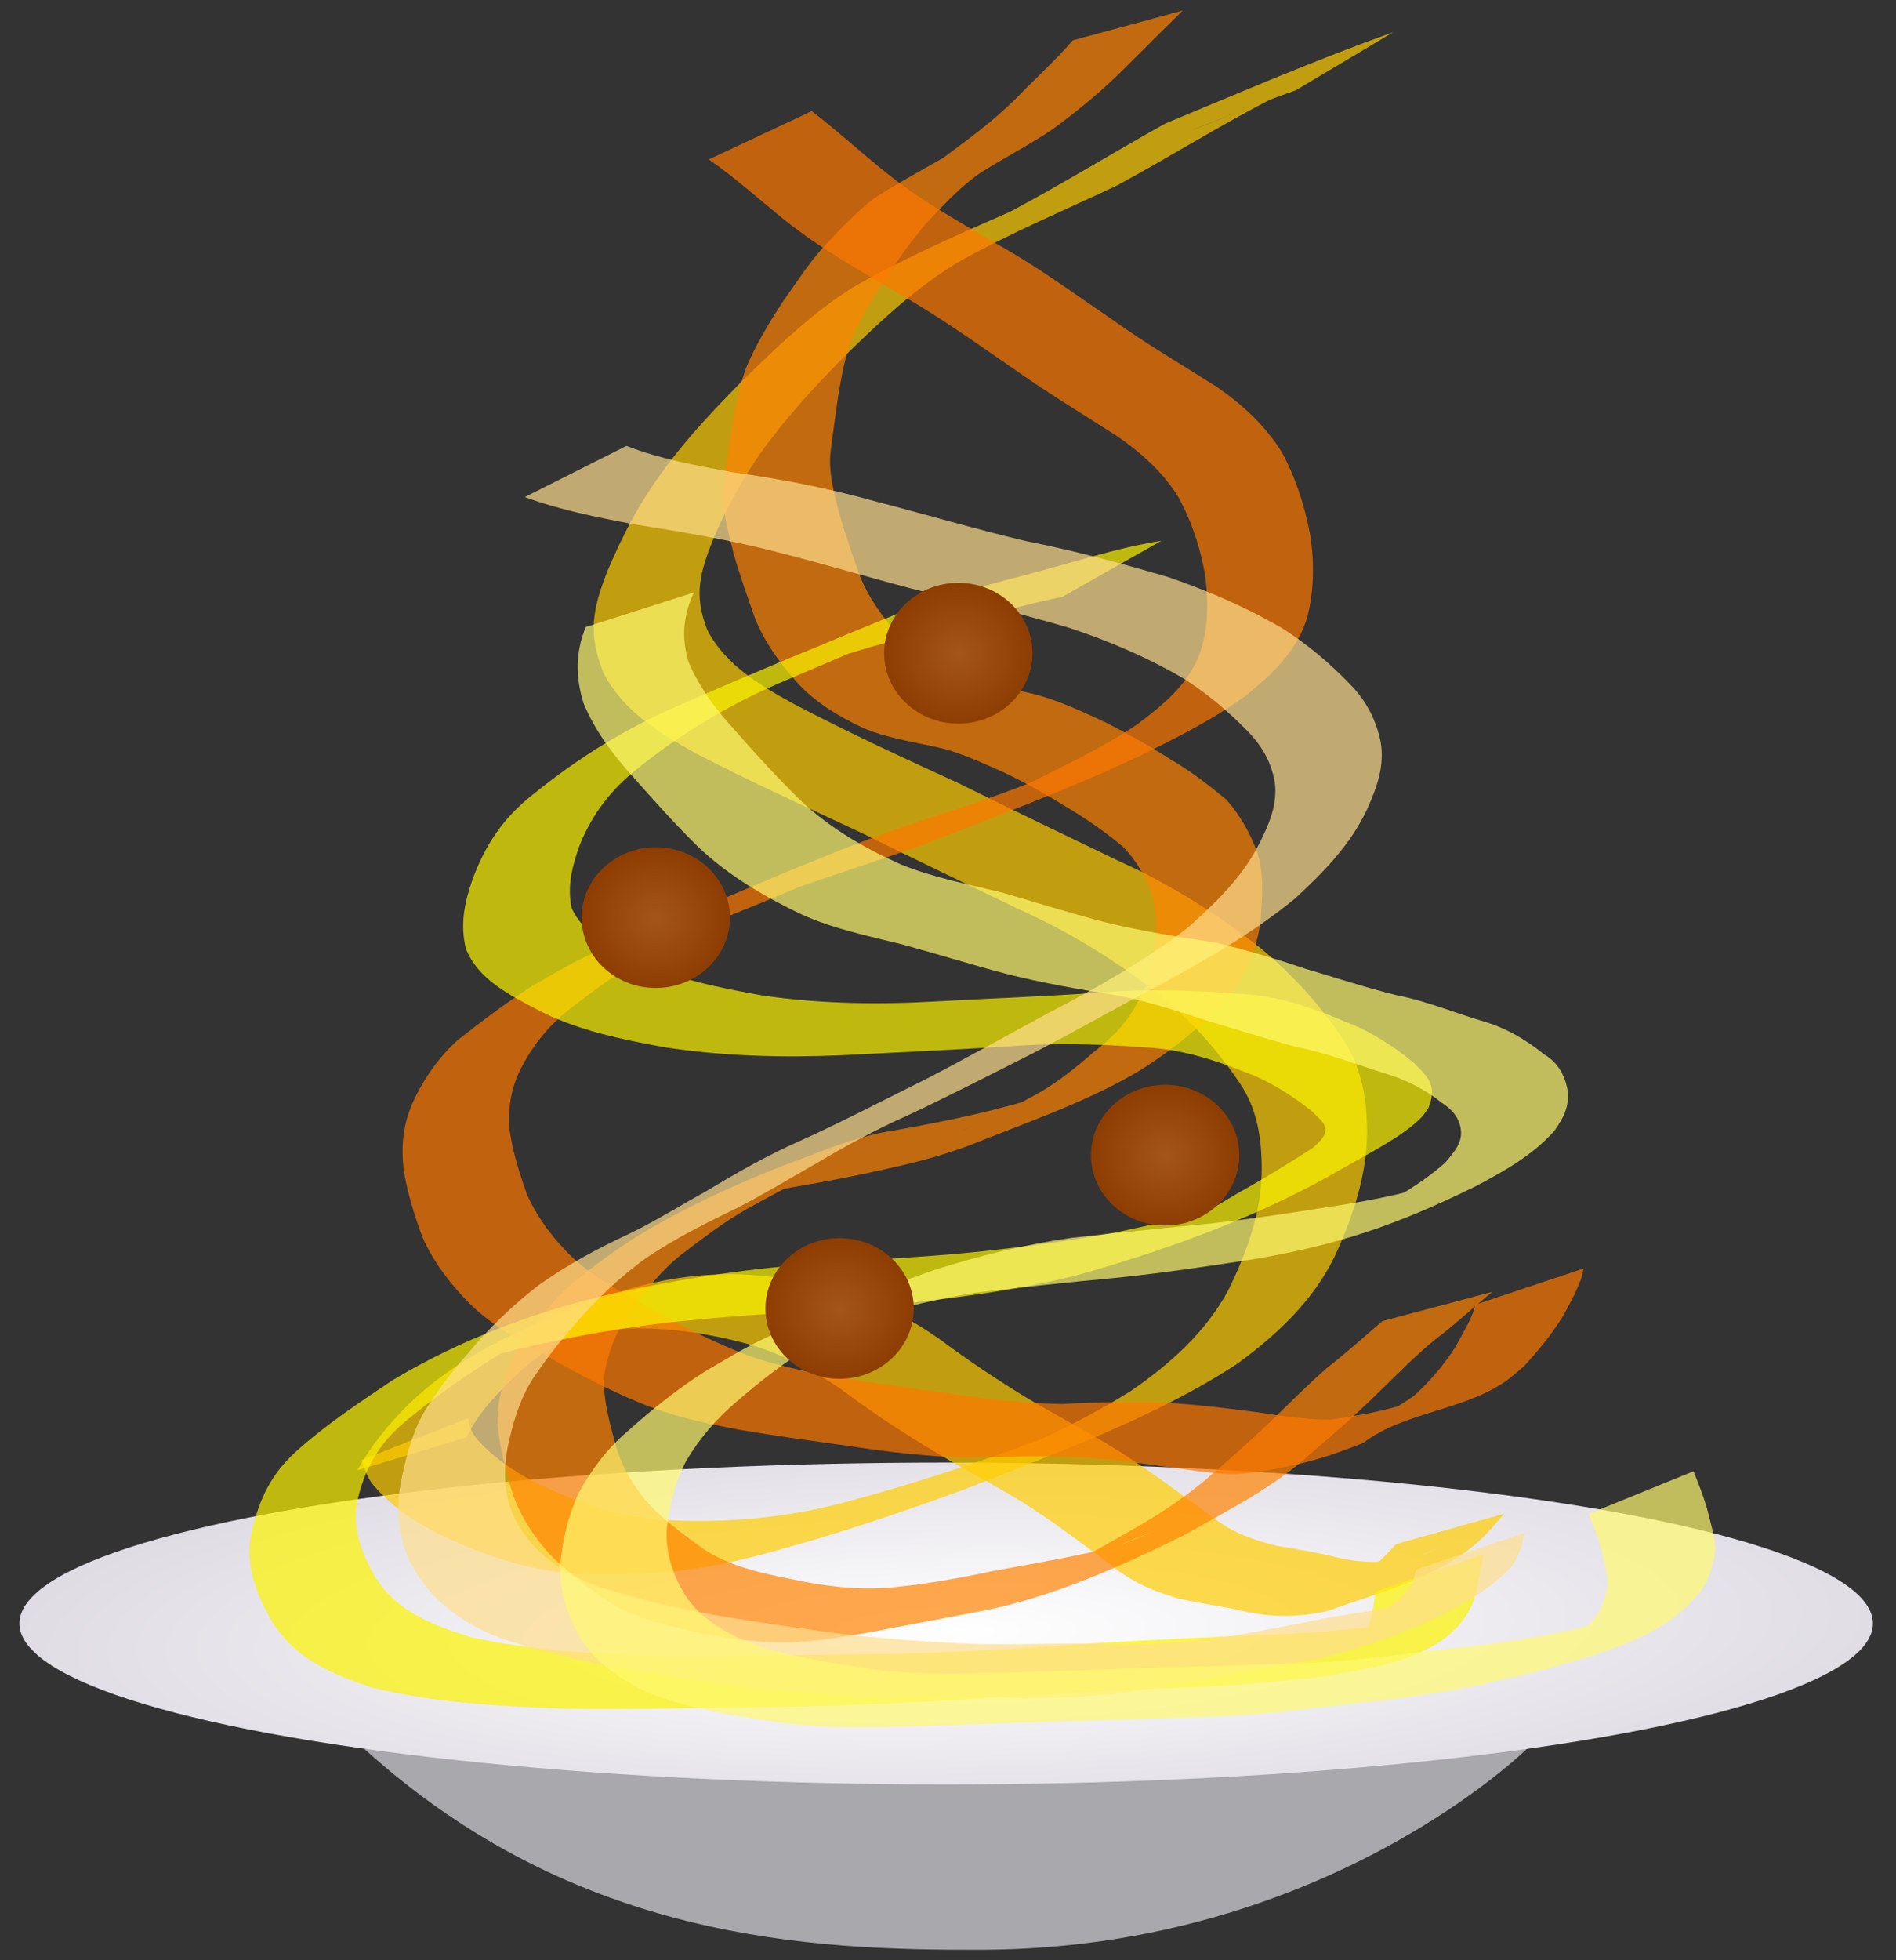 <?xml version="1.0" encoding="UTF-8" standalone="no"?>
<!-- Created with Inkscape (http://www.inkscape.org/) -->

<svg
   xmlns:dc="http://purl.org/dc/elements/1.1/"
   xmlns:cc="http://creativecommons.org/ns#"
   xmlns:rdf="http://www.w3.org/1999/02/22-rdf-syntax-ns#"
   xmlns:svg="http://www.w3.org/2000/svg"
   xmlns="http://www.w3.org/2000/svg"
   xmlns:xlink="http://www.w3.org/1999/xlink"
   xmlns:sodipodi="http://sodipodi.sourceforge.net/DTD/sodipodi-0.dtd"
   xmlns:inkscape="http://www.inkscape.org/namespaces/inkscape"
   width="210mm"
   height="217mm"
   viewBox="0 0 210 217"
   version="1.1"
   id="svg8"
   inkscape:version="0.92.3 (2405546, 2018-03-11)"
   sodipodi:docname="drawing.svg">
  <rect x="0" y="0" width="210" height="217" fill="#333333" stroke="none"/>
  <defs
     id="defs2">
    <linearGradient
       inkscape:collect="always"
       id="linearGradient927">
      <stop
         style="stop-color:#a4551a;stop-opacity:1;"
         offset="0"
         id="stop923" />
      <stop
         style="stop-color:#8d3d02;stop-opacity:1"
         offset="1"
         id="stop925" />
    </linearGradient>
    <linearGradient
       inkscape:collect="always"
       id="linearGradient887">
      <stop
         style="stop-color:#ffffff;stop-opacity:1"
         offset="0"
         id="stop883" />
      <stop
         style="stop-color:#dedbe3;stop-opacity:1"
         offset="1"
         id="stop885" />
    </linearGradient>
    <radialGradient
       inkscape:collect="always"
       xlink:href="#linearGradient887"
       id="radialGradient889"
       cx="103.701"
       cy="231.093"
       fx="103.701"
       fy="231.093"
       r="67.886"
       gradientTransform="matrix(1.008,-0.024,0.005,0.213,-4.1,163.738)"
       gradientUnits="userSpaceOnUse" />
    <radialGradient
       inkscape:collect="always"
       xlink:href="#linearGradient927"
       id="radialGradient929"
       cx="117.115"
       cy="180.41"
       fx="117.115"
       fy="180.41"
       r="5.211"
       gradientTransform="matrix(1,0,0,0.949,-0.802,6.047)"
       gradientUnits="userSpaceOnUse" />
    <radialGradient
       inkscape:collect="always"
       xlink:href="#linearGradient927"
       id="radialGradient933"
       gradientUnits="userSpaceOnUse"
       gradientTransform="matrix(1,0,0,0.949,-36.349,-10.524)"
       cx="117.115"
       cy="180.41"
       fx="117.115"
       fy="180.41"
       r="5.211" />
    <radialGradient
       inkscape:collect="always"
       xlink:href="#linearGradient927"
       id="radialGradient937"
       gradientUnits="userSpaceOnUse"
       gradientTransform="matrix(1,0,0,0.949,-23.52,16.737)"
       cx="117.115"
       cy="180.41"
       fx="117.115"
       fy="180.41"
       r="5.211" />
    <radialGradient
       inkscape:collect="always"
       xlink:href="#linearGradient927"
       id="radialGradient941"
       gradientUnits="userSpaceOnUse"
       gradientTransform="matrix(1,0,0,0.949,-15.234,-28.966)"
       cx="117.115"
       cy="180.41"
       fx="117.115"
       fy="180.41"
       r="5.211" />
  </defs>
  <sodipodi:namedview
     id="base"
     pagecolor="#ffffff"
     bordercolor="#666666"
     borderopacity="1.0"
     inkscape:pageopacity="0.0"
     inkscape:pageshadow="2"
     inkscape:zoom="0.49497475"
     inkscape:cx="-513.74044"
     inkscape:cy="767.35615"
     inkscape:document-units="mm"
     inkscape:current-layer="layer1"
     showgrid="false"
     inkscape:window-width="1920"
     inkscape:window-height="1025"
     inkscape:window-x="0"
     inkscape:window-y="0"
     inkscape:window-maximized="1"
     inkscape:snap-intersection-paths="false"
     inkscape:object-paths="false"
     inkscape:object-nodes="false" />
  <g
     inkscape:label="Layer 1"
     inkscape:groupmode="layer"
     id="layer1"
     transform="translate(0,-80)">
    <g
       id="g957"
       transform="matrix(1.587,0,0,1.587,-55.543,-73.342)">
      <path
         sodipodi:nodetypes="csc"
         inkscape:connector-curvature="0"
         id="path913"
         d="m 60.412,218.604 c 14.749,13.347 31.086,14.067 43.154,14.022 23.995,-0.091 38.086,-14.096 38.086,-14.096"
         style="fill:#c0bec3;fill-opacity:0.839;stroke:#060606;stroke-width:0.265;stroke-linecap:butt;stroke-linejoin:miter;stroke-miterlimit:4;stroke-dasharray:none;stroke-opacity:0" />
      <ellipse
         ry="11.225"
         rx="64.679"
         cy="209.87"
         cx="101.034"
         id="path879"
         style="opacity:1;fill:url(#radialGradient889);fill-opacity:1;fill-rule:nonzero;stroke:#ffffff;stroke-width:0;stroke-linecap:round;stroke-linejoin:round;stroke-miterlimit:4;stroke-dasharray:none;stroke-dashoffset:0;stroke-opacity:1;paint-order:normal" />
      <g
         transform="rotate(7.878,436.346,184.261)"
         id="g877">
        <path
           style="opacity:0.837;fill:#ffcc00;fill-opacity:0.835;fill-rule:nonzero;stroke:#ffffff;stroke-width:0;stroke-linecap:round;stroke-linejoin:round;stroke-miterlimit:4;stroke-dasharray:none;stroke-dashoffset:0;stroke-opacity:1;paint-order:normal"
           id="path825"
           d="m 117.2,146.318 c -2.642,1.322 -12.827,7.185 -1.493,0.75 -3.404,2.392 -6.593,5.068 -9.947,7.53 -3.375,2.205 -6.837,4.253 -10.063,6.677 -2.642,2.08 -4.77,4.691 -6.829,7.324 -1.618,2.148 -3.177,4.344 -4.514,6.679 -1.369,2.349 -2.354,4.886 -3.091,7.496 -0.62,2.553 -0.876,4.09 0.427,6.446 1.656,2.315 4.269,3.363 6.835,4.341 4.007,1.436 8.086,2.669 12.161,3.897 3.91,1.324 7.849,2.556 11.775,3.83 3.675,1.072 7.162,2.672 10.465,4.592 2.424,1.487 4.617,3.307 6.518,5.417 1.629,1.793 2.338,3.969 2.666,6.318 0.396,3.047 -0.186,6.023 -1.065,8.927 -1.085,3.28 -3.226,5.916 -5.667,8.286 -5.211,4.552 -11.427,7.749 -17.393,11.157 -4.631,2.475 -9.332,4.806 -14.188,6.805 -4.177,1.747 -8.594,2.69 -13.101,2.936 -3.157,0.088 -6.218,-0.586 -9.198,-1.563 -1.748,-0.656 -3.452,-1.477 -4.822,-2.762 -0.427,-0.437 -0.681,-0.977 -0.931,-1.523 0,0 6.923,-3.891 6.923,-3.891 v 0 c 0.185,0.458 0.374,0.899 0.736,1.253 1.304,1.175 2.907,1.942 4.548,2.534 2.905,0.915 5.88,1.533 8.947,1.384 4.434,-0.329 8.764,-1.311 12.862,-3.071 4.848,-2.04 9.55,-4.393 14.174,-6.899 -1.502,0.886 -2.994,1.788 -4.504,2.659 -0.667,0.384 1.321,-0.791 1.973,-1.2 2.374,-1.49 4.697,-3.085 6.844,-4.89 2.448,-2.233 4.604,-4.756 5.781,-7.904 0.911,-2.783 1.544,-5.644 1.16,-8.591 -0.294,-2.198 -0.886,-4.24 -2.432,-5.912 -1.847,-2.04 -3.96,-3.827 -6.319,-5.256 -3.265,-1.875 -6.701,-3.44 -10.326,-4.489 -3.926,-1.264 -7.857,-2.508 -11.767,-3.82 -4.088,-1.268 -8.193,-2.492 -12.231,-3.914 -2.74,-1.059 -5.491,-2.238 -7.22,-4.742 -1.418,-2.562 -1.335,-4.189 -0.668,-7.002 0.705,-2.655 1.645,-5.254 2.993,-7.656 1.289,-2.411 2.907,-4.616 4.522,-6.817 2.074,-2.663 4.166,-5.342 6.773,-7.516 3.219,-2.486 6.679,-4.592 10.138,-6.724 3.355,-2.432 6.548,-5.061 9.853,-7.557 4.928,-2.889 9.817,-5.855 14.888,-8.491 0,0 -6.189,4.951 -6.189,4.951 z"
           inkscape:connector-curvature="0" />
        <path
           style="opacity:0.837;fill:#ffcc00;fill-opacity:0.835;fill-rule:nonzero;stroke:#ffffff;stroke-width:0;stroke-linecap:round;stroke-linejoin:round;stroke-miterlimit:4;stroke-dasharray:none;stroke-dashoffset:0;stroke-opacity:1;paint-order:normal"
           id="path827"
           d="m 65.54,250.636 c 0.693,-1.825 1.697,-3.453 2.869,-5.002 1.804,-2.318 4.06,-4.21 6.494,-5.83 4.782,-2.976 8.789,-5.408 14.183,-6.238 2.844,-0.427 5.675,-0.287 8.509,0.085 2.473,0.392 4.831,1.258 7.045,2.407 2.072,1.139 4.194,2.166 6.359,3.115 2.404,1.009 4.849,1.888 7.231,2.953 2.337,1.104 4.618,2.336 6.89,3.569 1.469,0.873 3.097,1.212 4.774,1.368 1.522,0.035 3.026,0.082 4.54,0.251 1.995,0.121 3.879,-0.232 5.671,-1.1 3.345,-1.991 -2.288,1.372 -4.986,2.774 -0.322,0.167 0.573,-0.447 0.844,-0.688 0.83,-0.74 1.464,-1.601 2.099,-2.506 0,0 7.185,-3.135 7.185,-3.135 v 0 c -0.3,0.453 -0.974,1.49 -1.305,1.906 -2.51,3.15 -6.508,4.663 -9.994,6.514 -1.911,0.715 -3.893,1.001 -5.935,0.802 -1.519,-0.137 -3.044,-0.101 -4.562,-0.252 -1.732,-0.248 -3.392,-0.72 -4.894,-1.65 -2.243,-1.233 -4.479,-2.493 -6.816,-3.538 -2.391,-1.041 -4.854,-1.893 -7.24,-2.944 -2.178,-0.954 -4.313,-1.987 -6.393,-3.142 -2.178,-1.056 -4.469,-1.875 -6.88,-2.199 -2.793,-0.341 -5.591,-0.377 -8.376,0.106 -1.152,0.224 -1.379,0.237 -2.493,0.574 -2.795,0.847 -9.182,4.185 1.805,-1.853 -2.471,1.488 -4.733,3.324 -6.564,5.567 -1.168,1.464 -2.241,2.977 -2.845,4.771 0,0 -7.214,3.315 -7.214,3.315 z"
           inkscape:connector-curvature="0" />
        <path
           style="opacity:0.837;fill:#ff8300;fill-opacity:0.835;fill-rule:nonzero;stroke:#ffffff;stroke-width:0;stroke-linecap:round;stroke-linejoin:round;stroke-miterlimit:4;stroke-dasharray:none;stroke-dashoffset:0;stroke-opacity:1;paint-order:normal"
           id="path837"
           d="m 108.637,141.884 c -1.172,1.534 -2.35,3.066 -3.516,4.605 -1.327,1.75 -2.809,3.359 -4.389,4.879 -1.396,1.244 -2.924,2.325 -4.363,3.518 -1.22,1.051 -2.147,2.377 -3.09,3.669 -0.904,1.279 -1.619,2.669 -2.328,4.061 -0.748,1.542 -1.467,3.089 -1.954,4.735 -0.399,1.489 -0.45,3.032 -0.491,4.563 -0.009,1.267 -0.001,2.535 0.006,3.802 0.041,1.443 0.62,2.77 1.143,4.088 0.63,1.435 1.342,2.83 2.071,4.216 0.839,1.483 1.986,2.66 3.276,3.748 1.421,1.154 3.15,1.832 4.906,2.287 1.691,0.393 3.436,0.286 5.146,0.494 1.72,0.213 3.391,0.75 5.049,1.246 1.639,0.57 3.254,1.204 4.832,1.928 1.502,0.617 2.887,1.407 4.262,2.258 1.075,0.924 1.949,2.048 2.615,3.294 0.663,1.34 0.791,2.818 0.878,4.285 0.133,1.507 -0.155,2.958 -0.672,4.363 -0.496,1.417 -1.353,2.614 -2.32,3.741 -1.233,1.416 -2.544,2.758 -3.996,3.948 -3.39,2.679 -7.288,4.613 -11.02,6.753 -1.629,0.868 -3.347,1.608 -5.082,2.243 -2.093,0.809 -4.219,1.528 -6.36,2.199 -1.959,0.613 -3.728,1.658 -5.492,2.684 11.505,-7.183 4.788,-2.581 2.258,-0.67 -1.493,1.151 -2.83,2.487 -4.15,3.829 -1.2,1.254 -2.075,2.737 -2.898,4.251 -0.801,1.441 -1.192,3.022 -1.257,4.659 0.066,1.598 0.693,3.058 1.303,4.509 0.579,1.514 1.512,2.709 2.676,3.808 1.333,1.201 2.93,2.024 4.501,2.865 2.009,0.975 4.254,1.129 6.447,1.264 2.434,0.183 4.825,0.128 7.201,-0.442 2.209,-0.533 4.38,-1.241 6.516,-2.015 2.139,-0.713 4.289,-1.396 6.41,-2.162 0.354,-0.139 0.709,-0.273 1.061,-0.416 0.97,-0.394 1.19,-0.479 2.111,-0.996 0.336,-0.189 1.329,-0.784 0.992,-0.596 -5.658,3.164 -7.579,4.499 -4.797,2.616 1.354,-0.942 2.64,-1.978 3.95,-2.979 1.45,-1.116 2.811,-2.346 4.056,-3.686 1.407,-1.56 2.766,-3.162 4.079,-4.802 1.109,-1.425 2.192,-2.868 3.375,-4.233 1.063,-1.088 2.047,-2.247 3.053,-3.387 0.116,-0.13 0.231,-0.261 0.347,-0.391 0,0 7.314,-3.071 7.314,-3.071 v 0 c -0.121,0.131 -0.242,0.262 -0.363,0.393 -1.032,1.135 -2.004,2.326 -3.091,3.408 -1.243,1.307 -2.293,2.773 -3.411,4.186 -1.284,1.675 -2.669,3.272 -4.076,4.843 -1.155,1.424 -2.539,2.643 -3.948,3.811 -1.322,1.027 -2.651,2.039 -3.987,3.046 -4.039,2.739 -8.242,5.392 -12.844,7.072 -2.13,0.738 -4.274,1.439 -6.409,2.161 -2.16,0.742 -4.337,1.458 -6.574,1.932 -2.426,0.454 -4.868,0.44 -7.326,0.261 -2.286,-0.183 -4.604,-0.426 -6.666,-1.514 -1.632,-0.873 -3.262,-1.769 -4.631,-3.035 -1.227,-1.184 -2.218,-2.477 -2.842,-4.083 -0.664,-1.544 -1.307,-3.104 -1.463,-4.796 -0.013,-1.737 0.331,-3.443 1.101,-5.01 0.851,-1.545 1.639,-3.123 2.835,-4.445 1.278,-1.396 2.654,-2.714 4.098,-3.935 3.467,-2.779 7.214,-5.116 11.16,-7.198 1.779,-1.008 3.596,-1.964 5.571,-2.534 2.135,-0.692 4.257,-1.422 6.345,-2.247 1.717,-0.699 3.434,-1.422 5.044,-2.345 -11.944,6.929 -4.918,3.098 -2.433,1.103 1.532,-1.048 2.824,-2.414 4.041,-3.808 0.992,-1.014 1.883,-2.135 2.417,-3.462 0.532,-1.313 0.966,-2.623 0.827,-4.069 -0.06,-1.353 -0.136,-2.728 -0.72,-3.976 -0.604,-1.123 -1.393,-2.153 -2.4,-2.946 -1.334,-0.852 -2.731,-1.552 -4.187,-2.177 -1.558,-0.69 -3.138,-1.325 -4.764,-1.84 -1.637,-0.46 -3.27,-0.999 -4.976,-1.122 -1.745,-0.139 -3.513,-0.153 -5.215,-0.616 -1.828,-0.565 -3.607,-1.328 -5.083,-2.575 -1.354,-1.164 -2.563,-2.431 -3.458,-3.993 -0.728,-1.417 -1.461,-2.83 -2.104,-4.288 -0.563,-1.404 -1.179,-2.808 -1.31,-4.336 -0.004,-1.277 -0.016,-2.554 0.007,-3.83 0.023,-1.589 0.076,-3.188 0.412,-4.747 0.455,-1.7 1.143,-3.29 1.887,-4.881 0.739,-1.399 1.387,-2.845 2.278,-4.161 0.935,-1.34 1.885,-2.673 3.018,-3.853 1.426,-1.224 2.934,-2.34 4.424,-3.484 1.557,-1.521 3.113,-3.026 4.441,-4.763 1.125,-1.546 2.361,-3.004 3.408,-4.607 0,0 7.305,-3.104 7.305,-3.104 z"
           inkscape:connector-curvature="0" />
        <path
           style="opacity:0.837;fill:#ff7700;fill-opacity:0.835;fill-rule:nonzero;stroke:#ffffff;stroke-width:0;stroke-linecap:round;stroke-linejoin:round;stroke-miterlimit:4;stroke-dasharray:none;stroke-dashoffset:0;stroke-opacity:1;paint-order:normal"
           id="path839"
           d="m 83.955,152.372 c 1.947,1.107 3.786,2.386 5.71,3.531 2.692,1.63 5.656,2.747 8.55,3.959 2.929,1.142 5.693,2.65 8.506,4.042 2.569,1.348 5.255,2.456 7.894,3.658 1.951,0.99 3.716,2.216 5.114,3.902 1.207,1.652 2.097,3.5 2.74,5.436 0.559,1.853 0.793,3.774 0.584,5.697 -0.374,2.426 -1.843,4.232 -3.466,5.97 -2,1.964 -4.327,3.541 -6.631,5.12 -4.656,3.053 -9.576,5.671 -14.431,8.388 -2.851,1.474 -5.748,2.847 -8.599,4.318 -2.557,1.383 -4.157,2.262 3.946,-2.301 0.486,-0.274 -0.96,0.57 -1.438,0.858 -1.529,0.922 -3.061,1.834 -4.605,2.731 -18.946,10.919 -5.086,2.916 -2.963,1.736 0.464,-0.258 -0.91,0.545 -1.357,0.832 -1.138,0.73 -2.203,1.549 -3.274,2.372 -1.644,1.339 -3.173,2.811 -4.643,4.336 -1.186,1.289 -2.049,2.779 -2.62,4.427 -0.466,1.431 -0.492,2.835 -0.161,4.285 0.438,1.519 1.112,2.953 1.855,4.344 0.977,1.539 2.276,2.821 3.746,3.883 1.821,1.272 3.936,1.975 5.971,2.815 2.094,0.832 4.216,1.527 6.395,2.094 2.336,0.585 4.744,0.715 7.139,0.804 2.557,0.067 5.116,0.054 7.674,0.049 2.676,0.051 5.342,-0.022 8,-0.341 2.61,-0.502 5.23,-0.911 7.879,-1.13 1.973,-0.142 3.951,-0.162 5.928,-0.173 1.651,0.037 3.285,0.028 4.923,-0.184 1.446,-0.438 2.916,-0.859 4.301,-1.472 1.536,-0.537 2.908,-1.41 4.33,-2.179 -11.626,6.778 -5.34,3.462 -3.047,1.159 0.946,-1.137 1.754,-2.396 2.369,-3.741 0.298,-0.822 0.66,-1.623 0.868,-2.474 0.086,-0.432 0.051,-0.221 0.107,-0.633 0,0 7.141,-3.533 7.141,-3.533 v 0 c -0.047,0.455 -0.021,0.219 -0.079,0.708 -0.185,0.915 -0.517,1.756 -0.835,2.632 -0.607,1.427 -1.415,2.726 -2.291,4.005 -0.202,0.222 -0.877,0.974 -1.1,1.181 -2.653,2.464 -6.822,3.132 -9.271,5.645 -1.421,0.793 -2.859,1.554 -4.393,2.112 -1.44,0.537 -2.912,1.058 -4.433,1.3 -1.651,0.158 -3.306,0.101 -4.963,0.109 -1.95,0.008 -3.901,0.034 -5.846,0.194 -2.631,0.248 -5.229,0.699 -7.837,1.119 -2.685,0.262 -5.375,0.339 -8.073,0.29 -2.565,5.3e-4 -5.13,0.006 -7.694,-0.075 -2.437,-0.112 -4.881,-0.3 -7.247,-0.933 -2.203,-0.577 -4.338,-1.339 -6.453,-2.181 -2.096,-0.855 -4.25,-1.619 -6.098,-2.966 -1.537,-1.169 -2.92,-2.512 -3.947,-4.163 -0.788,-1.445 -1.475,-2.945 -1.974,-4.516 -0.392,-1.627 -0.472,-3.036 -0.019,-4.674 0.526,-1.754 1.326,-3.342 2.498,-4.763 1.483,-1.556 3.011,-3.061 4.641,-4.464 1.087,-0.835 2.151,-1.712 3.296,-2.468 4.038,-2.663 16.399,-9.452 4.345,-2.598 5.125,-2.972 10.131,-6.155 15.372,-8.923 2.843,-1.47 5.761,-2.785 8.567,-4.324 2.349,-1.303 8.052,-4.578 -2.53,1.571 -0.423,0.246 0.845,-0.496 1.264,-0.748 0.415,-0.25 0.827,-0.506 1.239,-0.761 0.389,-0.241 0.777,-0.484 1.166,-0.726 2.289,-1.585 4.643,-3.096 6.704,-4.982 1.591,-1.588 3.097,-3.218 3.585,-5.485 0.328,-1.807 0.088,-3.625 -0.394,-5.389 -0.593,-1.847 -1.446,-3.611 -2.616,-5.165 -1.319,-1.59 -3.023,-2.725 -4.867,-3.641 -2.635,-1.211 -5.299,-2.362 -7.872,-3.702 -2.796,-1.395 -5.563,-2.86 -8.474,-4.006 -2.925,-1.243 -5.919,-2.377 -8.648,-4.023 -1.933,-1.155 -3.795,-2.434 -5.811,-3.448 0,0 6.653,-4.324 6.653,-4.324 z"
           inkscape:connector-curvature="0" />
        <path
           style="opacity:0.837;fill:#fbf300;fill-opacity:0.835;fill-rule:nonzero;stroke:#ffffff;stroke-width:0;stroke-linecap:round;stroke-linejoin:round;stroke-miterlimit:4;stroke-dasharray:none;stroke-dashoffset:0;stroke-opacity:1;paint-order:normal"
           id="path841"
           d="m 105.918,183.542 c -2.333,0.822 -4.605,1.825 -6.878,2.805 -3.12,1.352 -6.317,2.533 -9.309,4.157 1.76,-1.008 3.509,-2.036 5.28,-3.025 0.476,-0.266 -0.93,0.569 -1.394,0.855 -2.204,1.36 -4.438,2.665 -6.653,4.006 -3.204,1.969 -6.115,4.326 -8.697,7.053 -1.676,1.739 -2.744,3.585 -3.336,5.912 -0.316,1.486 -0.487,2.966 0.039,4.411 1.044,1.738 3.181,2.317 4.978,2.97 2.925,0.999 6.027,1.136 9.086,1.267 4.055,0.024 8.088,-0.469 12.059,-1.257 3.814,-0.746 7.647,-1.407 11.446,-2.227 3.207,-0.68 6.468,-1.032 9.737,-1.218 2.431,-0.187 4.84,0.286 7.176,0.915 1.877,0.41 3.602,1.222 5.235,2.211 1.22,0.929 1.819,1.399 1.424,3.011 -0.134,0.234 -0.243,0.485 -0.402,0.703 -1.038,1.417 -3.353,3.034 -4.758,4.115 -5.243,4.135 -11.2,7.277 -17.295,9.966 -4.192,1.722 -8.581,2.891 -12.976,3.965 -4.378,1.078 -8.835,1.791 -13.211,2.87 -4.122,0.929 -8.136,2.238 -12.077,3.75 -0.732,0.301 -2.208,0.895 -2.944,1.245 -0.435,0.207 -1.696,0.909 -1.281,0.666 10.348,-6.052 5.384,-3.159 3.18,-1.493 -2.144,1.778 -4.2,3.678 -6.066,5.746 -1.562,1.767 -2.28,3.613 -2.459,5.936 -0.078,1.961 0.854,3.545 2.017,5.04 1.829,2.143 4.442,2.724 7.096,3.179 4.465,0.351 8.963,-0.038 13.407,-0.504 5.051,-0.637 10.068,-1.518 15.107,-2.245 4.858,-0.763 9.684,-1.701 14.487,-2.756 4.267,-0.848 8.543,-1.641 12.821,-2.429 3.251,-0.541 6.427,-1.393 9.613,-2.217 2.628,-0.935 6.996,-3.384 -4.571,2.809 -0.177,0.095 0.313,-0.254 0.447,-0.404 0.331,-0.369 0.358,-0.538 0.551,-0.992 0.283,-0.989 0.293,-2.025 0.293,-3.046 0,0 7.071,-3.597 7.071,-3.597 v 0 c -0.013,1.091 -0.02,2.19 -0.205,3.269 -0.965,4.147 -6.019,5.529 -9.803,6.72 -3.152,0.792 -6.311,1.535 -9.518,2.078 -4.275,0.772 -8.54,1.594 -12.8,2.444 -4.8,1.021 -9.625,1.919 -14.473,2.681 -5.044,0.751 -10.075,1.606 -15.138,2.227 -4.513,0.458 -9.087,0.851 -13.614,0.388 -2.923,-0.544 -5.523,-1.227 -7.521,-3.586 -1.26,-1.642 -2.288,-3.401 -2.29,-5.537 0.131,-2.452 0.68,-4.489 2.289,-6.419 1.806,-2.155 3.933,-4.025 6.028,-5.893 4.291,-3.455 9.216,-6.116 14.358,-8.072 3.956,-1.454 7.98,-2.705 12.092,-3.642 4.377,-1.025 8.816,-1.758 13.178,-2.852 4.372,-1.11 8.743,-2.298 12.9,-4.075 0.708,-0.319 1.421,-0.629 2.125,-0.958 0.686,-0.321 2.673,-1.416 2.045,-0.992 -1.491,1.008 -3.094,1.838 -4.646,2.75 -0.577,0.339 1.16,-0.668 1.721,-1.031 0.524,-0.339 1.032,-0.702 1.533,-1.074 0.447,-0.332 0.874,-0.691 1.311,-1.037 1.096,-0.831 2.168,-1.676 3.223,-2.559 0.016,-0.013 1.422,-1.182 1.516,-1.275 0.165,-0.165 0.295,-0.361 0.443,-0.541 0.735,-1.069 0.012,-1.379 -0.859,-2.039 -1.581,-0.932 -3.242,-1.674 -5.047,-2.065 -2.298,-0.558 -4.645,-0.942 -7.018,-0.73 -3.225,0.197 -6.439,0.561 -9.598,1.258 -3.808,0.778 -7.632,1.478 -11.449,2.211 -4.016,0.729 -8.089,1.179 -12.177,1.122 -3.138,-0.136 -6.309,-0.328 -9.289,-1.416 -2.034,-0.747 -4.283,-1.496 -5.421,-3.487 -0.646,-1.631 -0.542,-3.148 -0.209,-4.854 0.548,-2.465 1.482,-4.456 3.244,-6.315 2.59,-2.793 5.473,-5.251 8.709,-7.281 5.262,-3.261 10.628,-6.363 15.982,-9.467 3.036,-1.534 6.22,-2.739 9.335,-4.1 2.341,-0.996 4.656,-2.097 7.1,-2.819 0,0 -6.302,4.819 -6.302,4.819 z"
           inkscape:connector-curvature="0" />
        <path
           style="opacity:0.837;fill:#ffde8d;fill-opacity:0.835;fill-rule:nonzero;stroke:#ffffff;stroke-width:0;stroke-linecap:round;stroke-linejoin:round;stroke-miterlimit:4;stroke-dasharray:none;stroke-dashoffset:0;stroke-opacity:1;paint-order:normal"
           id="path845"
           d="m 74.336,177.277 c 2.471,0.583 5.022,0.692 7.549,0.806 3.38,-0.007 6.73,0.187 10.08,0.63 3.638,0.427 7.263,0.971 10.91,1.322 3.424,0.189 6.818,0.624 10.207,1.131 2.888,0.571 5.72,1.346 8.437,2.482 1.831,0.846 3.541,1.928 5.126,3.173 1.267,0.982 2.154,2.208 2.678,3.711 0.501,1.605 0.176,3.138 -0.281,4.705 -0.806,2.649 -2.419,4.825 -4.157,6.929 -2.582,2.792 -5.615,5.125 -8.677,7.361 -2.638,1.919 -5.235,3.892 -7.891,5.786 -2.709,1.868 -5.4,3.765 -8.16,5.556 -2.048,1.27 -3.984,2.698 -5.868,4.199 -1.619,1.259 -3.225,2.536 -4.893,3.729 -2.059,1.375 -4.093,2.759 -5.937,4.416 -1.59,1.528 -2.977,3.248 -4.18,5.093 -0.879,1.339 -1.7,2.72 -2.404,4.159 -0.694,1.407 -0.966,2.94 -1.112,4.486 -0.145,1.373 -0.08,2.726 0.386,4.029 0.449,1.31 1.29,2.35 2.346,3.218 1.44,1.166 3.116,1.813 4.91,2.182 2.374,0.412 4.762,0.662 7.166,0.796 3.116,0.133 6.237,0.135 9.355,0.134 2.967,-0.05 5.942,-0.215 8.898,-0.485 3.154,-0.264 6.255,-0.904 9.397,-1.279 2.645,-0.191 5.245,-0.744 7.81,-1.392 2.606,-0.719 5.154,-1.633 7.711,-2.51 2.083,-0.701 4.232,-1.231 6.277,-2.039 0.344,-0.155 1.102,-0.489 1.452,-0.676 0.201,-0.107 0.788,-0.461 0.589,-0.348 -10.837,6.187 -7.499,4.536 -5.303,2.923 0.793,-0.643 1.557,-1.33 2.202,-2.123 0.483,-0.583 0.66,-1.286 0.733,-2.022 0,0 7.122,-3.558 7.122,-3.558 v 0 c -0.053,0.844 -0.135,1.687 -0.56,2.44 -0.613,0.866 -1.331,1.62 -2.137,2.312 -3.014,2.575 -6.646,4.403 -10.304,5.901 -2.067,0.692 -4.159,1.306 -6.231,1.984 -2.564,0.876 -5.126,1.779 -7.752,2.454 -2.579,0.616 -5.188,1.102 -7.837,1.296 -3.143,0.395 -6.253,1.032 -9.416,1.258 -2.97,0.236 -5.951,0.442 -8.931,0.426 -3.138,-0.014 -6.278,-0.005 -9.413,-0.147 -2.442,-0.151 -4.873,-0.414 -7.278,-0.875 -1.888,-0.469 -3.645,-1.232 -5.168,-2.47 -1.112,-0.993 -2.052,-2.134 -2.554,-3.56 -0.53,-1.396 -0.686,-2.853 -0.535,-4.342 0.123,-1.619 0.339,-3.244 1.002,-4.743 0.668,-1.484 1.461,-2.915 2.384,-4.256 1.169,-1.924 2.581,-3.68 4.144,-5.301 1.803,-1.716 3.783,-3.164 5.876,-4.511 1.702,-1.134 3.266,-2.455 4.907,-3.674 1.894,-1.532 3.819,-3.016 5.893,-4.301 2.802,-1.75 5.483,-3.684 8.217,-5.536 2.661,-1.885 5.26,-3.852 7.889,-5.781 3.082,-2.176 6.1,-4.49 8.753,-7.182 1.702,-2.01 3.339,-4.059 4.171,-6.601 0.475,-1.382 0.843,-2.79 0.458,-4.241 -0.428,-1.38 -1.258,-2.449 -2.411,-3.329 -1.536,-1.19 -3.187,-2.227 -4.961,-3.027 -2.662,-1.091 -5.436,-1.849 -8.266,-2.37 -3.387,-0.517 -6.788,-0.864 -10.208,-1.085 -3.626,-0.4 -7.231,-0.977 -10.857,-1.378 -3.361,-0.383 -6.725,-0.476 -10.105,-0.541 -2.604,-0.128 -5.221,-0.276 -7.775,-0.836 0,0 6.53,-4.504 6.53,-4.504 z"
           inkscape:connector-curvature="0" />
        <path
           style="opacity:0.837;fill:#fff970;fill-opacity:0.835;fill-rule:nonzero;stroke:#ffffff;stroke-width:0;stroke-linecap:round;stroke-linejoin:round;stroke-miterlimit:4;stroke-dasharray:none;stroke-dashoffset:0;stroke-opacity:1;paint-order:normal"
           id="path849"
           d="m 80.423,186.752 c -0.542,1.65 -0.447,3.249 0.26,4.818 1.019,1.74 2.468,3.164 4.013,4.435 1.661,1.441 3.365,2.834 5.129,4.147 2.271,1.603 4.834,2.647 7.488,3.419 2.381,0.601 4.843,0.724 7.277,0.98 2.441,0.349 4.872,0.765 7.321,1.052 2.615,0.276 5.247,0.329 7.874,0.359 2.171,0.206 4.345,0.539 6.489,0.948 2.183,0.329 4.353,0.723 6.549,0.957 2.148,0.114 4.231,0.674 6.353,0.989 1.6,0.247 3.048,0.858 4.422,1.682 0.978,0.405 1.571,1.155 1.93,2.122 0.368,1.118 0.045,2.08 -0.488,3.073 -1.252,1.876 -3.101,3.285 -4.916,4.583 -5.206,3.523 -9.063,5.397 -14.648,7.16 -3.042,0.915 -6.084,1.801 -9.169,2.561 -3.271,0.768 -6.53,1.579 -9.782,2.428 -3.121,0.967 -6.144,2.185 -9.071,3.631 -1.167,0.629 -8.921,4.822 3.387,-1.985 0.508,-0.281 -0.998,0.595 -1.486,0.91 -1.228,0.792 -2.37,1.689 -3.52,2.587 -1.732,1.408 -3.298,3.003 -4.76,4.686 -1.212,1.342 -2.186,2.869 -2.89,4.532 -0.563,1.551 -0.732,3.201 -0.699,4.841 0.126,1.692 0.823,3.133 1.882,4.429 1.285,1.491 3.106,2.219 4.958,2.723 2.637,0.548 5.343,0.579 8.025,0.623 3.169,0.075 6.323,-0.428 9.439,-0.953 3.697,-0.585 7.374,-1.275 11.064,-1.898 3.786,-0.622 7.57,-1.247 11.343,-1.942 3.118,-0.653 6.176,-1.553 9.267,-2.317 2.704,-0.66 5.377,-1.468 7.981,-2.451 1.666,-0.68 3.34,-1.291 4.959,-2.072 3.081,-1.786 -3.846,2.231 -5.702,3.254 -0.18,0.099 0.327,-0.249 0.476,-0.39 0.438,-0.414 0.798,-0.904 1.149,-1.39 0.465,-0.684 0.65,-1.457 0.732,-2.266 0.075,-0.89 -0.379,-1.728 -0.667,-2.553 -0.346,-0.91 -0.818,-1.757 -1.313,-2.592 0,0 6.84,-3.952 6.84,-3.952 v 0 c 0.503,0.882 1.011,1.764 1.398,2.705 0.346,0.91 0.846,1.849 0.859,2.83 -0.041,0.916 -0.17,1.811 -0.591,2.64 -1.997,3.451 -5.725,5.01 -9.364,6.639 -1.611,0.747 -3.305,1.288 -4.945,1.966 -2.626,0.908 -5.286,1.718 -7.991,2.36 -3.07,0.79 -6.13,1.632 -9.244,2.234 -3.785,0.674 -7.577,1.308 -11.368,1.946 -3.689,0.606 -7.361,1.308 -11.054,1.889 -3.166,0.517 -6.363,1.003 -9.581,0.882 -2.736,-0.06 -5.501,-0.125 -8.174,-0.771 -1.984,-0.616 -3.9,-1.458 -5.254,-3.1 -1.144,-1.435 -1.937,-3.015 -2.129,-4.865 -0.112,-1.731 0.067,-3.471 0.555,-5.14 0.648,-1.746 1.563,-3.384 2.807,-4.78 1.467,-1.727 3.019,-3.377 4.747,-4.849 1.169,-0.913 2.315,-1.867 3.551,-2.69 3.631,-2.42 7.478,-4.521 11.348,-6.534 2.977,-1.414 6.04,-2.641 9.212,-3.546 3.238,-0.827 6.489,-1.594 9.735,-2.385 3.092,-0.787 6.136,-1.726 9.191,-2.642 1.34,-0.438 2.681,-0.87 3.981,-1.422 2.482,-1.054 7.824,-4.126 -2.726,1.877 1.804,-1.194 3.516,-2.56 4.933,-4.204 0.474,-0.794 1.012,-1.485 0.744,-2.454 -0.251,-0.841 -0.829,-1.291 -1.611,-1.663 -1.293,-0.771 -2.71,-1.239 -4.201,-1.468 -2.102,-0.354 -4.183,-0.854 -6.318,-0.972 -2.206,-0.269 -4.396,-0.653 -6.593,-0.989 -2.116,-0.362 -4.239,-0.77 -6.387,-0.863 -2.638,-0.054 -5.279,-0.138 -7.903,-0.438 -2.451,-0.301 -4.888,-0.704 -7.336,-1.026 -2.459,-0.257 -4.946,-0.415 -7.328,-1.126 -2.708,-0.865 -5.344,-1.958 -7.676,-3.613 -1.784,-1.311 -3.466,-2.752 -5.152,-4.186 -1.621,-1.362 -3.156,-2.869 -4.224,-4.716 -0.791,-1.685 -1.046,-3.438 -0.561,-5.264 0,0 7.154,-3.427 7.154,-3.427 z"
           inkscape:connector-curvature="0" />
      </g>
      <ellipse
         style="opacity:1;fill:url(#radialGradient929);fill-opacity:1;fill-rule:nonzero;stroke:#060606;stroke-width:0.069;stroke-linecap:round;stroke-linejoin:round;stroke-miterlimit:4;stroke-dasharray:none;stroke-dashoffset:0;stroke-opacity:0;paint-order:normal"
         id="ellipse917"
         cx="116.314"
         cy="177.203"
         rx="5.176"
         ry="4.909" />
      <ellipse
         ry="4.909"
         rx="5.176"
         cy="160.632"
         cx="80.767"
         id="ellipse931"
         style="opacity:1;fill:url(#radialGradient933);fill-opacity:1;fill-rule:nonzero;stroke:#060606;stroke-width:0.069;stroke-linecap:round;stroke-linejoin:round;stroke-miterlimit:4;stroke-dasharray:none;stroke-dashoffset:0;stroke-opacity:0;paint-order:normal" />
      <ellipse
         style="opacity:1;fill:url(#radialGradient937);fill-opacity:1;fill-rule:nonzero;stroke:#060606;stroke-width:0.069;stroke-linecap:round;stroke-linejoin:round;stroke-miterlimit:4;stroke-dasharray:none;stroke-dashoffset:0;stroke-opacity:0;paint-order:normal"
         id="ellipse935"
         cx="93.596"
         cy="187.894"
         rx="5.176"
         ry="4.909" />
      <ellipse
         ry="4.909"
         rx="5.176"
         cy="142.19"
         cx="101.881"
         id="ellipse939"
         style="opacity:1;fill:url(#radialGradient941);fill-opacity:1;fill-rule:nonzero;stroke:#060606;stroke-width:0.069;stroke-linecap:round;stroke-linejoin:round;stroke-miterlimit:4;stroke-dasharray:none;stroke-dashoffset:0;stroke-opacity:0;paint-order:normal" />
    </g>
  </g>
</svg>
